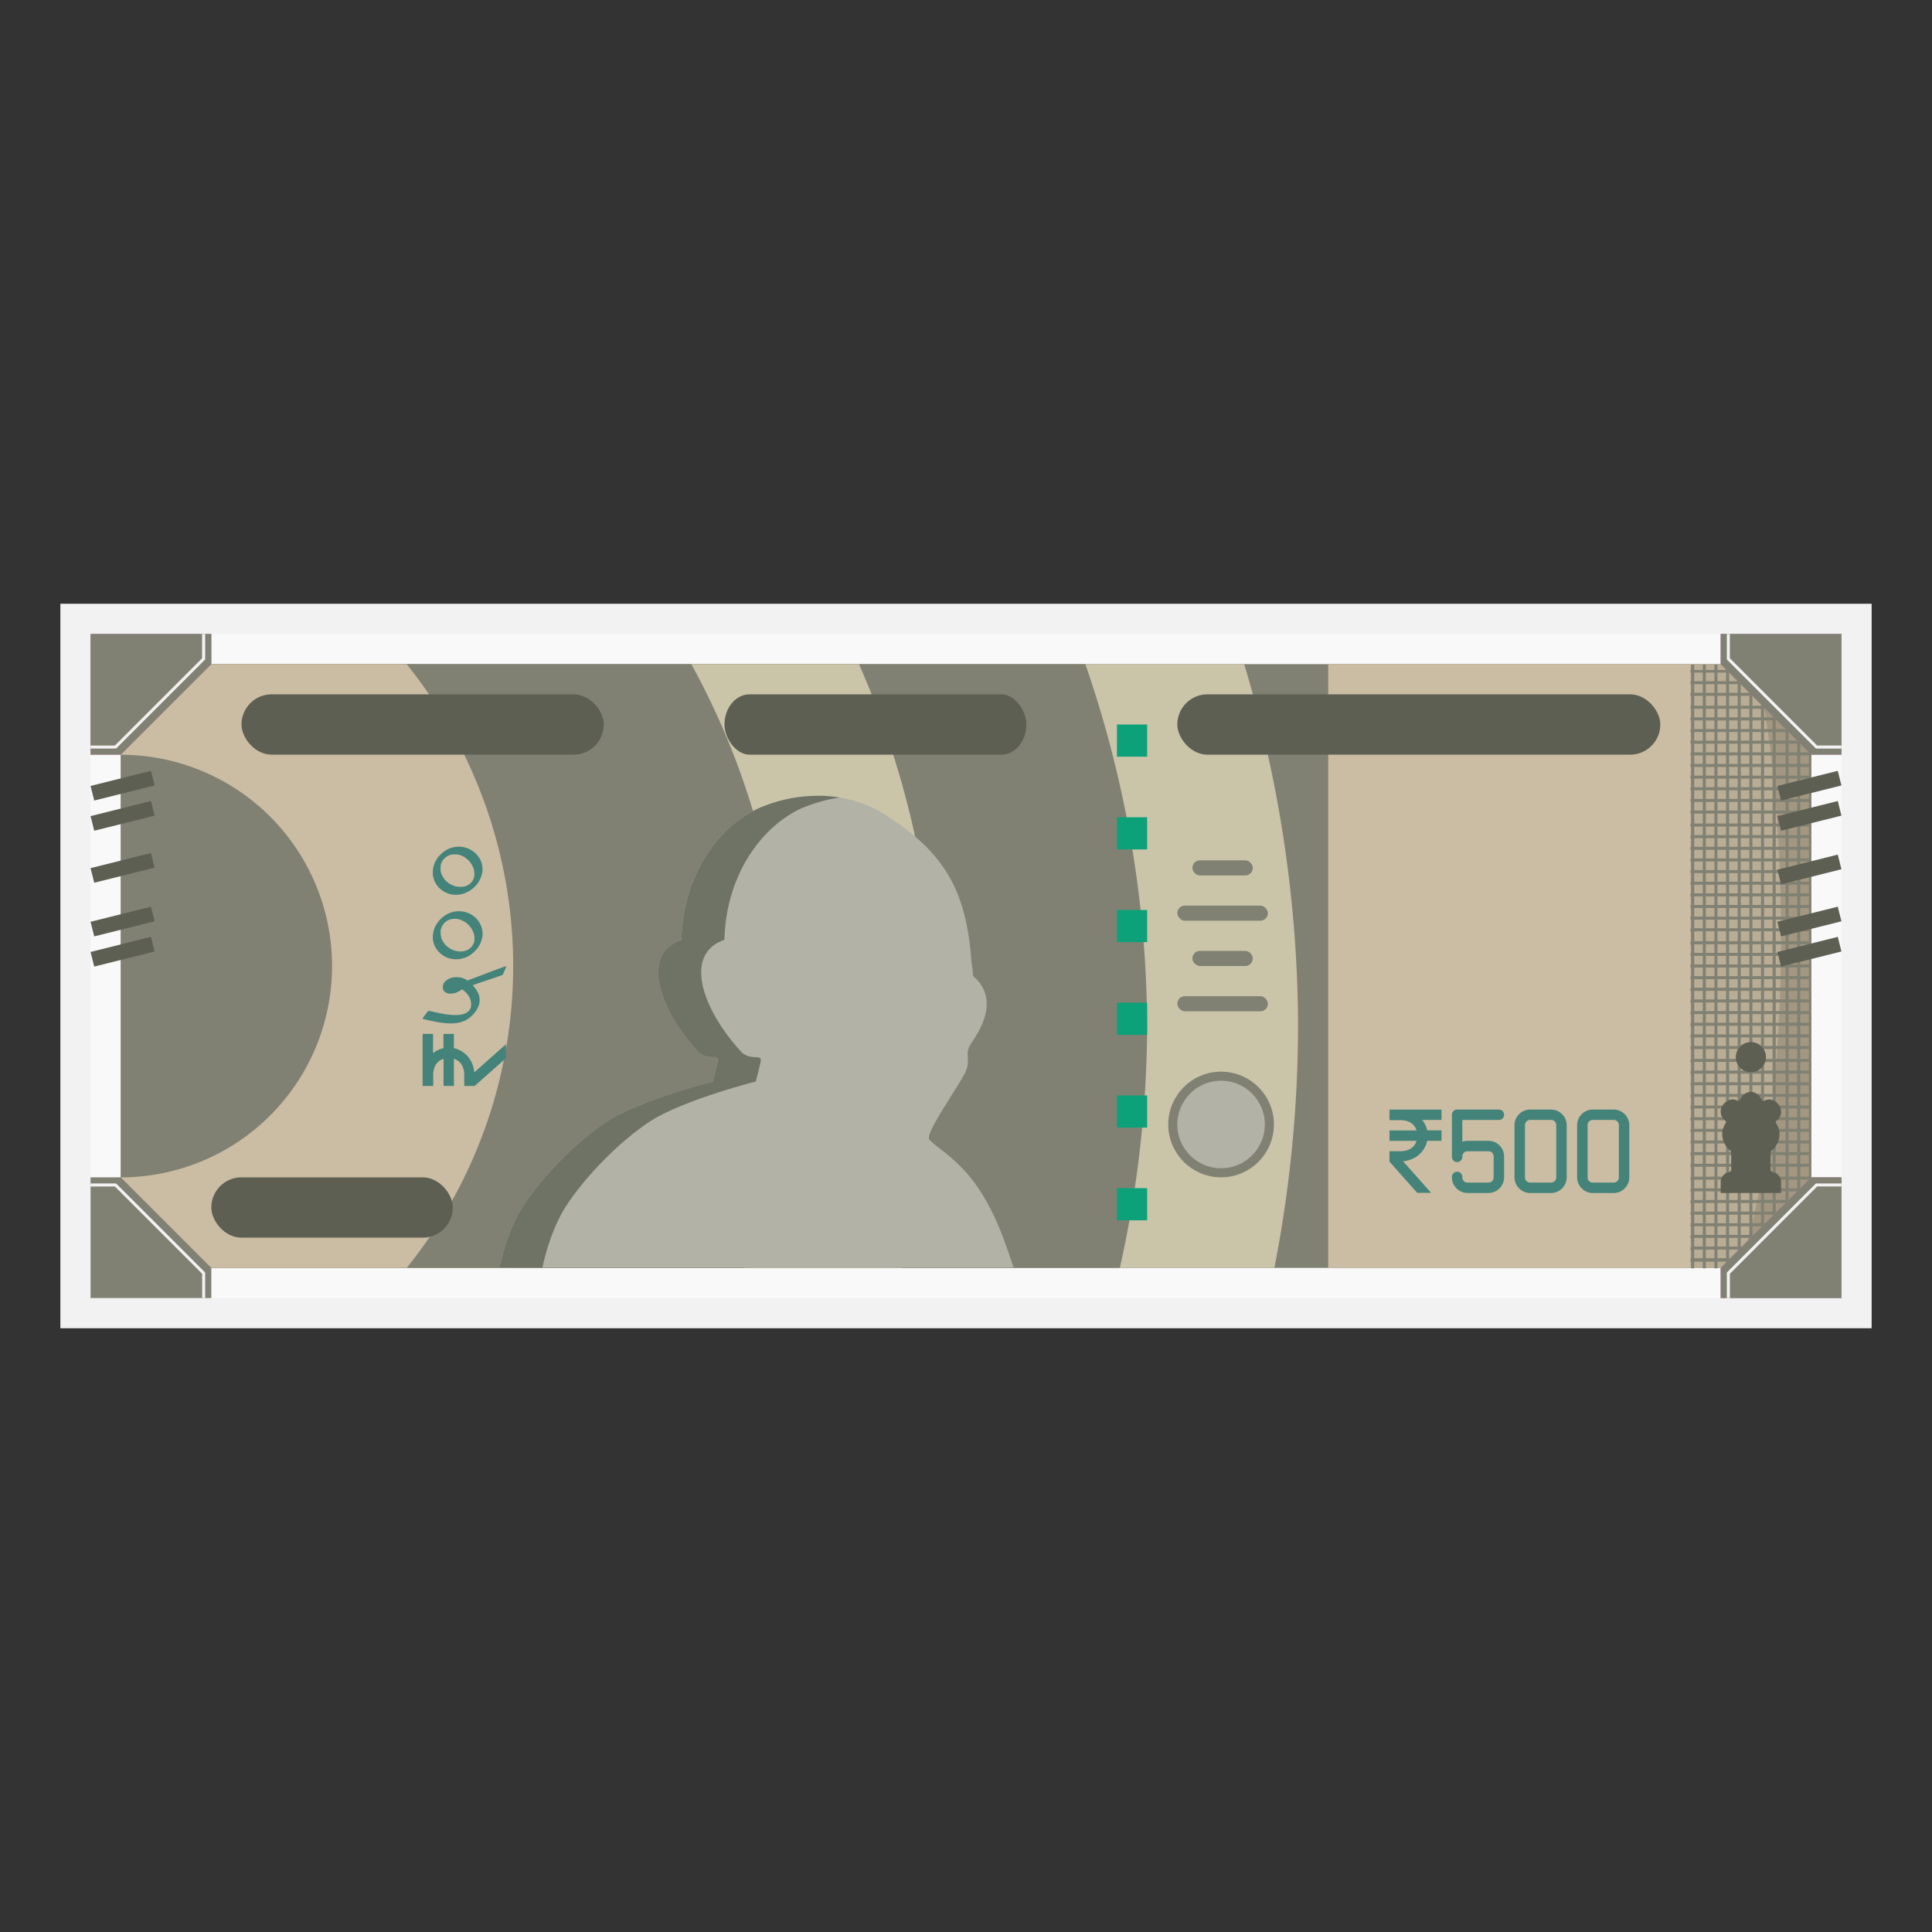 <svg xmlns="http://www.w3.org/2000/svg" width="64" height="64" id="500">
  <rect width="100%" height="100%" fill="#333333" stroke="none"/>
  <g transform="translate(-3 -1225.842)">
    <rect width="60" height="24" x="5" y="1245.842" rx="0" ry="0" style="fill:#f2f2f2;fill-opacity:1;fill-rule:evenodd;stroke:none;stroke-width:1px;stroke-linecap:butt;stroke-linejoin:miter;stroke-opacity:1"></rect>
    <rect width="58" height="22" x="6" y="1246.842" rx="0" ry="0" style="fill:#f9f9f9;fill-opacity:1;fill-rule:evenodd;stroke:none;stroke-width:1px;stroke-linecap:butt;stroke-linejoin:miter;stroke-opacity:1"></rect>
    <rect width="56" height="20" x="7" y="1247.842" rx="0" ry="0" style="fill:#808173;fill-opacity:1;fill-rule:evenodd;stroke:none;stroke-width:1px;stroke-linecap:butt;stroke-linejoin:miter;stroke-opacity:1"></rect>
    <rect width="16" height="20" x="47" y="1247.842" rx="0" ry="0" style="fill:#cbbda3;fill-opacity:1;fill-rule:evenodd;stroke:none;stroke-width:1px;stroke-linecap:butt;stroke-linejoin:miter;stroke-opacity:1"></rect>
    <rect width="4" height="20" x="59" y="1247.842" rx="0" ry="0" style="fill:#baad95;fill-opacity:1;fill-rule:evenodd;stroke:none;stroke-width:1px;stroke-linecap:butt;stroke-linejoin:miter;stroke-opacity:1"></rect>
    <path d="M7 1247.842v20h38.215a42 42 0 0 0 .785-8 42 42 0 0 0-1.785-12H7Z" style="fill:#cac4a9;fill-opacity:1;stroke:none;stroke-width:4;stroke-linecap:round;stroke-linejoin:round;stroke-miterlimit:4;stroke-dasharray:none;stroke-opacity:1"></path>
    <path d="M7 1247.842v20h33.096a37 37 0 0 0 .904-8 37 37 0 0 0-2.047-12H7Z" style="fill:#808173;fill-opacity:1;fill-rule:evenodd;stroke:none;stroke-width:1px;stroke-linecap:butt;stroke-linejoin:miter;stroke-opacity:1"></path>
    <path d="M7 1247.842v20h25.88a30 30 0 0 0 1.12-8 30 30 0 0 0-2.545-12H7Z" style="fill:#cac4a9;fill-opacity:1;stroke:none;stroke-width:4;stroke-linecap:round;stroke-linejoin:round;stroke-miterlimit:4;stroke-dasharray:none;stroke-opacity:1"></path>
    <path d="M7 1247.842v20h20.66a25 25 0 0 0 1.34-8 25 25 0 0 0-3.1-12H7Z" style="fill:#808173;fill-opacity:1;stroke:none;stroke-width:4;stroke-linecap:round;stroke-linejoin:round;stroke-miterlimit:4;stroke-dasharray:none;stroke-opacity:1"></path>
    <path d="M7 1247.842v20h9.473a15.96 15.96 0 0 0 3.527-9.998 15.958 15.958 0 0 0-3.53-10.002H7z" style="fill:#cbbda3;fill-opacity:1;stroke:none;stroke-width:4;stroke-linecap:round;stroke-linejoin:round;stroke-miterlimit:4;stroke-dasharray:none;stroke-opacity:1"></path>
    <path d="M19.545 1267.832s.226-1.17.777-2.027c.551-.856 1.635-2.042 2.733-2.78 1.098-.736 3.557-1.354 3.557-1.354s.08-.294.155-.629c.075-.334-.27-.034-.618-.34-1.29-1.387-1.964-3.247-.575-3.727.052-2.136 1.21-3.721 2.515-4.34 1.472-.647 2.981-.534 4.094.109 2.2 1.346 2.84 2.703 3.004 5.017.06.32.02.272.056.418.94.824.128 1.913-.09 2.257-.217.344.02.495-.169.914-.254.527-1.366 2.054-1.198 2.244.168.19.57.426 1 .857.979.958 1.434 2.3 1.79 3.38z" style="fill:#b2b2a6;fill-opacity:1;fill-rule:evenodd;stroke:none;stroke-width:.1;stroke-linecap:round;stroke-linejoin:round;stroke-miterlimit:4;stroke-dasharray:none;stroke-opacity:1"></path>
    <path d="M40 1249.842h1v1.066h-1zM40 1252.914h1v1.066h-1zM40 1255.986h1v1.066h-1zM40 1259.058h1v1.066h-1zM40 1262.13h1v1.066h-1zM40 1265.201h1v1.066h-1z" style="fill:#0ca178;fill-opacity:1;stroke:none;stroke-width:.1;stroke-linecap:round;stroke-linejoin:round;stroke-miterlimit:4;stroke-dasharray:none;stroke-opacity:1"></path>
    <path d="M7 1250.844a7 7 0 0 1 7 7 7 7 0 0 1-7 7v-7z" style="fill:#808173;fill-opacity:1;stroke:none;stroke-width:.1;stroke-linecap:round;stroke-linejoin:round;stroke-miterlimit:4;stroke-dasharray:none;stroke-opacity:1"></path>
    <path d="M6 1264.842v4h4v-1l-3-3z" style="fill:#808173;fill-opacity:1;stroke:none;stroke-linecap:round;stroke-linejoin:round"></path>
    <path d="M6 1250.842v-4h4v1l-3 3z" style="fill:#cc72bb;fill-opacity:1;stroke:none;stroke-linecap:round;stroke-linejoin:round"></path>
    <path d="m8 1252.377-2 .5.121.484 2-.5-.121-.484ZM8 1254.1l-2 .5.121.484 2-.5L8 1254.1ZM8 1251.377l-2 .5.121.484 2-.5-.121-.484Z" style="color:#000;font-style:normal;font-variant:normal;font-weight:400;font-stretch:normal;font-size:medium;line-height:normal;font-family:sans-serif;text-indent:0;text-align:start;text-decoration:none;text-decoration-line:none;text-decoration-style:solid;text-decoration-color:#000;letter-spacing:normal;word-spacing:normal;text-transform:none;direction:ltr;block-progression:tb;writing-mode:lr-tb;baseline-shift:baseline;text-anchor:start;white-space:normal;clip-rule:nonzero;display:inline;overflow:visible;visibility:visible;opacity:1;isolation:auto;mix-blend-mode:normal;color-interpolation:sRGB;color-interpolation-filters:linearRGB;solid-color:#000;solid-opacity:1;fill:#5d5f53;fill-opacity:1;fill-rule:evenodd;stroke:none;stroke-width:.5;stroke-linecap:butt;stroke-linejoin:miter;stroke-miterlimit:4;stroke-dasharray:none;stroke-dashoffset:0;stroke-opacity:1;color-rendering:auto;image-rendering:auto;shape-rendering:auto;text-rendering:auto;enable-background:accumulate"></path>
    <rect width="12" height="2" x="11" y="1248.842" rx="1" ry="1" style="fill:#5d5f53;fill-opacity:1;stroke:none;stroke-width:.5;stroke-linecap:round;stroke-linejoin:round;stroke-miterlimit:4;stroke-dasharray:none;stroke-opacity:1"></rect>
    <rect width="16" height="2" x="42" y="1248.842" rx="1" ry="1" style="fill:#5d5f53;fill-opacity:1;stroke:none;stroke-width:.5;stroke-linecap:round;stroke-linejoin:round;stroke-miterlimit:4;stroke-dasharray:none;stroke-opacity:1"></rect>
    <rect width="8" height="2" x="10" y="1264.842" rx="1" ry="1" style="fill:#5d5f53;fill-opacity:1;stroke:none;stroke-width:.5;stroke-linecap:round;stroke-linejoin:round;stroke-miterlimit:4;stroke-dasharray:none;stroke-opacity:1"></rect>
    <path d="M30.271 1252.206a4.932 4.932 0 0 0-2.181.43c-1.306.618-2.464 2.203-2.516 4.34-1.389.479-.715 2.34.574 3.728.347.305.695 0 .62.337-.076.335-.157.63-.157.63s-2.458.618-3.556 1.355c-1.098.737-2.182 1.922-2.733 2.78-.55.856-.777 2.026-.777 2.026h1.424s.226-1.17.777-2.027c.55-.857 1.635-2.042 2.733-2.78 1.097-.736 3.556-1.355 3.556-1.355s.081-.294.156-.629c.076-.334-.272-.032-.619-.337-1.29-1.388-1.963-3.25-.574-3.729.052-2.136 1.208-3.72 2.514-4.34a5.1 5.1 0 0 1 1.3-.373 4.563 4.563 0 0 0-.54-.057z" style="fill:#6f7365;fill-opacity:1;fill-rule:evenodd;stroke:none;stroke-width:.1;stroke-linecap:round;stroke-linejoin:round;stroke-miterlimit:4;stroke-dasharray:none;stroke-opacity:1"></path>
    <path d="M61.164 1247.842a3 13 0 0 1 .836 9 3 13 0 0 1-1.402 11H63v-20h-1.836z" style="fill:#a39782;fill-opacity:1;fill-rule:evenodd;stroke:none;stroke-width:1px;stroke-linecap:butt;stroke-linejoin:miter;stroke-opacity:1"></path>
    <path d="M59.021 1247.842v.178H59v.102h.021v.285H59v.1h.021v.285H59v.102h.021v.328H59v.1h.021v.285H59v.101h.021v.285H59v.1h.021v.286H59v.101h.021v.285H59v.1h.021v.285H59v.1h.021v.288H59v.1h.021v.285H59v.1h.021v.287H59v.1h.021v.285H59v.1h.021v.33H59v.1h.021v.285H59v.1h.021v.287H59v.1h.021v.285H59v.1h.021v.287H59v.1h.021v.286H59v.1h.021v.287H59v.1h.021v.285H59v.1h.021v.287H59v.1h.021v.285H59v.1h.021v.328H59v.102h.021v.285H59v.1h.021v.285H59v.102h.021v.285H59v.1h.021v.285H59v.102h.021v.285H59v.1h.021v.285H59v.102h.021v.285H59v.1h.021v.285H59v.101h.021v.286H59v.1h.021v.328H59v.1h.021v.287H59v.1h.021v.285H59v.1h.021v.287H59v.1h.021v.285H59v.1h.021v.287H59v.1h.021v.285H59v.1h.021v.288H59v.1h.021v.285H59v.1h.021v.287H59v.1h.021v.328H59v.1h.021v.287H59v.1h.021v.285H59v.1h.021v.287H59v.1h.021v.286H59v.1h.021v.285H59v.101h.021v.285H59v.1h.021v.286H59v.101h.021v.22h.1v-.22h.285v.22h.102v-.22h.285v.22h.1v-.22h.285v.22h.101v-.22h.285v.22h.1v-.22h.285v.22h.102v-.22h.285v.22h.1v-.22h.285v.22h.101v-.22h.328v.22h.1v-.22h.285v.22h.102v-.22h.285v.22H63v-20h-.078v.179h-.285v-.178h-.102v.178h-.285v-.178h-.1v.178h-.328v-.178h-.101v.178h-.285v-.178h-.1v.178h-.285v-.178h-.102v.178h-.285v-.178h-.1v.178h-.285v-.178h-.101v.178h-.285v-.178h-.1v.178h-.285v-.178h-.102v.178h-.285v-.178h-.1zm.1.28h.285v.285h-.285v-.285zm.387 0h.285v.285h-.285v-.285zm.385 0h.285v.285h-.285v-.285zm.386 0h.285v.285h-.285v-.285zm.385 0h.285v.285h-.285v-.285zm.387 0h.285v.285h-.285v-.285zm.385 0h.285v.285h-.285v-.285zm.386 0h.328v.285h-.328v-.285zm.428 0h.285v.285h-.285v-.285zm.387 0h.285v.285h-.285v-.285zm-3.516.384h.285v.285h-.285v-.285zm.387 0h.285v.285h-.285v-.285zm.385 0h.285v.285h-.285v-.285zm.386 0h.285v.285h-.285v-.285zm.385 0h.285v.285h-.285v-.285zm.387 0h.285v.285h-.285v-.285zm.385 0h.285v.285h-.285v-.285zm.386 0h.328v.285h-.328v-.285zm.428 0h.285v.285h-.285v-.285zm.387 0h.285v.285h-.285v-.285zm-3.516.387h.285v.328h-.285v-.328zm.387 0h.285v.328h-.285v-.328zm.385 0h.285v.328h-.285v-.328zm.386 0h.285v.328h-.285v-.328zm.385 0h.285v.328h-.285v-.328zm.387 0h.285v.328h-.285v-.328zm.385 0h.285v.328h-.285v-.328zm.386 0h.328v.328h-.328v-.328zm.428 0h.285v.328h-.285v-.328zm.387 0h.285v.328h-.285v-.328zm-3.516.428h.285v.285h-.285v-.285zm.387 0h.285v.285h-.285v-.285zm.385 0h.285v.285h-.285v-.285zm.386 0h.285v.285h-.285v-.285zm.385 0h.285v.285h-.285v-.285zm.387 0h.285v.285h-.285v-.285zm.385 0h.285v.285h-.285v-.285zm.386 0h.328v.285h-.328v-.285zm.428 0h.285v.285h-.285v-.285zm.387 0h.285v.285h-.285v-.285zm-3.516.387h.285v.285h-.285v-.285zm.387 0h.285v.285h-.285v-.285zm.385 0h.285v.285h-.285v-.285zm.386 0h.285v.285h-.285v-.285zm.385 0h.285v.285h-.285v-.285zm.387 0h.285v.285h-.285v-.285zm.385 0h.285v.285h-.285v-.285zm.386 0h.328v.285h-.328v-.285zm.428 0h.285v.285h-.285v-.285zm.387 0h.285v.285h-.285v-.285zm-3.516.384h.285v.285h-.285v-.285zm.387 0h.285v.285h-.285v-.285zm.385 0h.285v.285h-.285v-.285zm.386 0h.285v.285h-.285v-.285zm.385 0h.285v.285h-.285v-.285zm.387 0h.285v.285h-.285v-.285zm.385 0h.285v.285h-.285v-.285zm.386 0h.328v.285h-.328v-.285zm.428 0h.285v.285h-.285v-.285zm.387 0h.285v.285h-.285v-.285zm-3.516.387h.285v.285h-.285v-.285zm.387 0h.285v.285h-.285v-.285zm.385 0h.285v.285h-.285v-.285zm.386 0h.285v.285h-.285v-.285zm.385 0h.285v.285h-.285v-.285zm.387 0h.285v.285h-.285v-.285zm.385 0h.285v.285h-.285v-.285zm.386 0h.328v.285h-.328v-.285zm.428 0h.285v.285h-.285v-.285zm.387 0h.285v.285h-.285v-.285zm-3.516.385h.285v.285h-.285v-.285zm.387 0h.285v.285h-.285v-.285zm.385 0h.285v.285h-.285v-.285zm.386 0h.285v.285h-.285v-.285zm.385 0h.285v.285h-.285v-.285zm.387 0h.285v.285h-.285v-.285zm.385 0h.285v.285h-.285v-.285zm.386 0h.328v.285h-.328v-.285zm.428 0h.285v.285h-.285v-.285zm.387 0h.285v.285h-.285v-.285zm-3.516.385h.285v.287h-.285v-.287zm.387 0h.285v.287h-.285v-.287zm.385 0h.285v.287h-.285v-.287zm.386 0h.285v.287h-.285v-.287zm.385 0h.285v.287h-.285v-.287zm.387 0h.285v.287h-.285v-.287zm.385 0h.285v.287h-.285v-.287zm.386 0h.328v.287h-.328v-.287zm.428 0h.285v.287h-.285v-.287zm.387 0h.285v.287h-.285v-.287zm-3.516.386h.285v.285h-.285v-.285zm.387 0h.285v.285h-.285v-.285zm.385 0h.285v.285h-.285v-.285zm.386 0h.285v.285h-.285v-.285zm.385 0h.285v.285h-.285v-.285zm.387 0h.285v.285h-.285v-.285zm.385 0h.285v.285h-.285v-.285zm.386 0h.328v.285h-.328v-.285zm.428 0h.285v.285h-.285v-.285zm.387 0h.285v.285h-.285v-.285zm-3.516.385h.285v.287h-.285v-.287zm.387 0h.285v.287h-.285v-.287zm.385 0h.285v.287h-.285v-.287zm.386 0h.285v.287h-.285v-.287zm.385 0h.285v.287h-.285v-.287zm.387 0h.285v.287h-.285v-.287zm.385 0h.285v.287h-.285v-.287zm.386 0h.328v.287h-.328v-.287zm.428 0h.285v.287h-.285v-.287zm.387 0h.285v.287h-.285v-.287zm-3.516.387h.285v.285h-.285v-.285zm.387 0h.285v.285h-.285v-.285zm.385 0h.285v.285h-.285v-.285zm.386 0h.285v.285h-.285v-.285zm.385 0h.285v.285h-.285v-.285zm.387 0h.285v.285h-.285v-.285zm.385 0h.285v.285h-.285v-.285zm.386 0h.328v.285h-.328v-.285zm.428 0h.285v.285h-.285v-.285zm.387 0h.285v.285h-.285v-.285zm-3.516.385h.285v.33h-.285v-.33zm.387 0h.285v.33h-.285v-.33zm.385 0h.285v.33h-.285v-.33zm.386 0h.285v.33h-.285v-.33zm.385 0h.285v.33h-.285v-.33zm.387 0h.285v.33h-.285v-.33zm.385 0h.285v.33h-.285v-.33zm.386 0h.328v.33h-.328v-.33zm.428 0h.285v.33h-.285v-.33zm.387 0h.285v.33h-.285v-.33zm-3.516.43h.285v.284h-.285v-.285zm.387 0h.285v.284h-.285v-.285zm.385 0h.285v.284h-.285v-.285zm.386 0h.285v.284h-.285v-.285zm.385 0h.285v.284h-.285v-.285zm.387 0h.285v.284h-.285v-.285zm.385 0h.285v.284h-.285v-.285zm.386 0h.328v.284h-.328v-.285zm.428 0h.285v.284h-.285v-.285zm.387 0h.285v.284h-.285v-.285zm-3.516.384h.285v.287h-.285v-.287zm.387 0h.285v.287h-.285v-.287zm.385 0h.285v.287h-.285v-.287zm.386 0h.285v.287h-.285v-.287zm.385 0h.285v.287h-.285v-.287zm.387 0h.285v.287h-.285v-.287zm.385 0h.285v.287h-.285v-.287zm.386 0h.328v.287h-.328v-.287zm.428 0h.285v.287h-.285v-.287zm.387 0h.285v.287h-.285v-.287zm-3.516.387h.285v.285h-.285v-.285zm.387 0h.285v.285h-.285v-.285zm.385 0h.285v.285h-.285v-.285zm.386 0h.285v.285h-.285v-.285zm.385 0h.285v.285h-.285v-.285zm.387 0h.285v.285h-.285v-.285zm.385 0h.285v.285h-.285v-.285zm.386 0h.328v.285h-.328v-.285zm.428 0h.285v.285h-.285v-.285zm.387 0h.285v.285h-.285v-.285zm-3.516.385h.285v.287h-.285v-.287zm.387 0h.285v.287h-.285v-.287zm.385 0h.285v.287h-.285v-.287zm.386 0h.285v.287h-.285v-.287zm.385 0h.285v.287h-.285v-.287zm.387 0h.285v.287h-.285v-.287zm.385 0h.285v.287h-.285v-.287zm.386 0h.328v.287h-.328v-.287zm.428 0h.285v.287h-.285v-.287zm.387 0h.285v.287h-.285v-.287zm-3.516.386h.285v.285h-.285v-.285zm.387 0h.285v.285h-.285v-.285zm.385 0h.285v.285h-.285v-.285zm.386 0h.285v.285h-.285v-.285zm.385 0h.285v.285h-.285v-.285zm.387 0h.285v.285h-.285v-.285zm.385 0h.285v.285h-.285v-.285zm.386 0h.328v.285h-.328v-.285zm.428 0h.285v.285h-.285v-.285zm.387 0h.285v.285h-.285v-.285zm-3.516.385h.285v.287h-.285v-.287zm.387 0h.285v.287h-.285v-.287zm.385 0h.285v.287h-.285v-.287zm.386 0h.285v.287h-.285v-.287zm.385 0h.285v.287h-.285v-.287zm.387 0h.285v.287h-.285v-.287zm.385 0h.285v.287h-.285v-.287zm.386 0h.328v.287h-.328v-.287zm.428 0h.285v.287h-.285v-.287zm.387 0h.285v.287h-.285v-.287zm-3.516.387h.285v.285h-.285v-.285zm.387 0h.285v.285h-.285v-.285zm.385 0h.285v.285h-.285v-.285zm.386 0h.285v.285h-.285v-.285zm.385 0h.285v.285h-.285v-.285zm.387 0h.285v.285h-.285v-.285zm.385 0h.285v.285h-.285v-.285zm.386 0h.328v.285h-.328v-.285zm.428 0h.285v.285h-.285v-.285zm.387 0h.285v.285h-.285v-.285zm-3.516.384h.285v.288h-.285v-.288zm.387 0h.285v.288h-.285v-.288zm.385 0h.285v.288h-.285v-.288zm.386 0h.285v.288h-.285v-.288zm.385 0h.285v.288h-.285v-.288zm.387 0h.285v.288h-.285v-.288zm.385 0h.285v.288h-.285v-.288zm.386 0h.328v.288h-.328v-.288zm.428 0h.285v.288h-.285v-.288zm.387 0h.285v.288h-.285v-.288zm-3.516.387h.285v.285h-.285v-.285zm.387 0h.285v.285h-.285v-.285zm.385 0h.285v.285h-.285v-.285zm.386 0h.285v.285h-.285v-.285zm.385 0h.285v.285h-.285v-.285zm.387 0h.285v.285h-.285v-.285zm.385 0h.285v.285h-.285v-.285zm.386 0h.328v.285h-.328v-.285zm.428 0h.285v.285h-.285v-.285zm.387 0h.285v.285h-.285v-.285zm-3.516.385h.285v.328h-.285v-.328zm.387 0h.285v.328h-.285v-.328zm.385 0h.285v.328h-.285v-.328zm.386 0h.285v.328h-.285v-.328zm.385 0h.285v.328h-.285v-.328zm.387 0h.285v.328h-.285v-.328zm.385 0h.285v.328h-.285v-.328zm.386 0h.328v.328h-.328v-.328zm.428 0h.285v.328h-.285v-.328zm.387 0h.285v.328h-.285v-.328zm-3.516.43h.285v.285h-.285v-.285zm.387 0h.285v.285h-.285v-.285zm.385 0h.285v.285h-.285v-.285zm.386 0h.285v.285h-.285v-.285zm.385 0h.285v.285h-.285v-.285zm.387 0h.285v.285h-.285v-.285zm.385 0h.285v.285h-.285v-.285zm.386 0h.328v.285h-.328v-.285zm.428 0h.285v.285h-.285v-.285zm.387 0h.285v.285h-.285v-.285zm-3.516.384h.285v.286h-.285v-.286zm.387 0h.285v.286h-.285v-.286zm.385 0h.285v.286h-.285v-.286zm.386 0h.285v.286h-.285v-.286zm.385 0h.285v.286h-.285v-.286zm.387 0h.285v.286h-.285v-.286zm.385 0h.285v.286h-.285v-.286zm.386 0h.328v.286h-.328v-.286zm.428 0h.285v.286h-.285v-.286zm.387 0h.285v.286h-.285v-.286zm-3.516.387h.285v.285h-.285v-.285zm.387 0h.285v.285h-.285v-.285zm.385 0h.285v.285h-.285v-.285zm.386 0h.285v.285h-.285v-.285zm.385 0h.285v.285h-.285v-.285zm.387 0h.285v.285h-.285v-.285zm.385 0h.285v.285h-.285v-.285zm.386 0h.328v.285h-.328v-.285zm.428 0h.285v.285h-.285v-.285zm.387 0h.285v.285h-.285v-.285zm-3.516.385h.285v.285h-.285v-.285zm.387 0h.285v.285h-.285v-.285zm.385 0h.285v.285h-.285v-.285zm.386 0h.285v.285h-.285v-.285zm.385 0h.285v.285h-.285v-.285zm.387 0h.285v.285h-.285v-.285zm.385 0h.285v.285h-.285v-.285zm.386 0h.328v.285h-.328v-.285zm.428 0h.285v.285h-.285v-.285zm.387 0h.285v.285h-.285v-.285zm-3.516.387h.285v.285h-.285v-.285zm.387 0h.285v.285h-.285v-.285zm.385 0h.285v.285h-.285v-.285zm.386 0h.285v.285h-.285v-.285zm.385 0h.285v.285h-.285v-.285zm.387 0h.285v.285h-.285v-.285zm.385 0h.285v.285h-.285v-.285zm.386 0h.328v.285h-.328v-.285zm.428 0h.285v.285h-.285v-.285zm.387 0h.285v.285h-.285v-.285zm-3.516.384h.285v.286h-.285v-.286zm.387 0h.285v.286h-.285v-.286zm.385 0h.285v.286h-.285v-.286zm.386 0h.285v.286h-.285v-.286zm.385 0h.285v.286h-.285v-.286zm.387 0h.285v.286h-.285v-.286zm.385 0h.285v.286h-.285v-.286zm.386 0h.328v.286h-.328v-.286zm.428 0h.285v.286h-.285v-.286zm.387 0h.285v.286h-.285v-.286zm-3.516.387h.285v.285h-.285v-.285zm.387 0h.285v.285h-.285v-.285zm.385 0h.285v.285h-.285v-.285zm.386 0h.285v.285h-.285v-.285zm.385 0h.285v.285h-.285v-.285zm.387 0h.285v.285h-.285v-.285zm.385 0h.285v.285h-.285v-.285zm.386 0h.328v.285h-.328v-.285zm.428 0h.285v.285h-.285v-.285zm.387 0h.285v.285h-.285v-.285zm-3.516.385h.285v.285h-.285v-.285zm.387 0h.285v.285h-.285v-.285zm.385 0h.285v.285h-.285v-.285zm.386 0h.285v.285h-.285v-.285zm.385 0h.285v.285h-.285v-.285zm.387 0h.285v.285h-.285v-.285zm.385 0h.285v.285h-.285v-.285zm.386 0h.328v.285h-.328v-.285zm.428 0h.285v.285h-.285v-.285zm.387 0h.285v.285h-.285v-.285zm-3.516.387h.285v.285h-.285v-.285zm.387 0h.285v.285h-.285v-.285zm.385 0h.285v.285h-.285v-.285zm.386 0h.285v.285h-.285v-.285zm.385 0h.285v.285h-.285v-.285zm.387 0h.285v.285h-.285v-.285zm.385 0h.285v.285h-.285v-.285zm.386 0h.328v.285h-.328v-.285zm.428 0h.285v.285h-.285v-.285zm.387 0h.285v.285h-.285v-.285zm-3.516.384h.285v.328h-.285v-.328zm.387 0h.285v.328h-.285v-.328zm.385 0h.285v.328h-.285v-.328zm.386 0h.285v.328h-.285v-.328zm.385 0h.285v.328h-.285v-.328zm.387 0h.285v.328h-.285v-.328zm.385 0h.285v.328h-.285v-.328zm.386 0h.328v.328h-.328v-.328zm.428 0h.285v.328h-.285v-.328zm.387 0h.285v.328h-.285v-.328zm-3.516.428h.285v.287h-.285v-.287zm.387 0h.285v.287h-.285v-.287zm.385 0h.285v.287h-.285v-.287zm.386 0h.285v.287h-.285v-.287zm.385 0h.285v.287h-.285v-.287zm.387 0h.285v.287h-.285v-.287zm.385 0h.285v.287h-.285v-.287zm.386 0h.328v.287h-.328v-.287zm.428 0h.285v.287h-.285v-.287zm.387 0h.285v.287h-.285v-.287zm-3.516.387h.285v.285h-.285v-.285zm.387 0h.285v.285h-.285v-.285zm.385 0h.285v.285h-.285v-.285zm.386 0h.285v.285h-.285v-.285zm.385 0h.285v.285h-.285v-.285zm.387 0h.285v.285h-.285v-.285zm.385 0h.285v.285h-.285v-.285zm.386 0h.328v.285h-.328v-.285zm.428 0h.285v.285h-.285v-.285zm.387 0h.285v.285h-.285v-.285zm-3.516.385h.285v.287h-.285v-.287zm.387 0h.285v.287h-.285v-.287zm.385 0h.285v.287h-.285v-.287zm.386 0h.285v.287h-.285v-.287zm.385 0h.285v.287h-.285v-.287zm.387 0h.285v.287h-.285v-.287zm.385 0h.285v.287h-.285v-.287zm.386 0h.328v.287h-.328v-.287zm.428 0h.285v.287h-.285v-.287zm.387 0h.285v.287h-.285v-.287zm-3.516.386h.285v.285h-.285v-.285zm.387 0h.285v.285h-.285v-.285zm.385 0h.285v.285h-.285v-.285zm.386 0h.285v.285h-.285v-.285zm.385 0h.285v.285h-.285v-.285zm.387 0h.285v.285h-.285v-.285zm.385 0h.285v.285h-.285v-.285zm.386 0h.328v.285h-.328v-.285zm.428 0h.285v.285h-.285v-.285zm.387 0h.285v.285h-.285v-.285zm-3.516.385h.285v.287h-.285v-.287zm.387 0h.285v.287h-.285v-.287zm.385 0h.285v.287h-.285v-.287zm.386 0h.285v.287h-.285v-.287zm.385 0h.285v.287h-.285v-.287zm.387 0h.285v.287h-.285v-.287zm.385 0h.285v.287h-.285v-.287zm.386 0h.328v.287h-.328v-.287zm.428 0h.285v.287h-.285v-.287zm.387 0h.285v.287h-.285v-.287zm-3.516.387h.285v.285h-.285v-.285zm.387 0h.285v.285h-.285v-.285zm.385 0h.285v.285h-.285v-.285zm.386 0h.285v.285h-.285v-.285zm.385 0h.285v.285h-.285v-.285zm.387 0h.285v.285h-.285v-.285zm.385 0h.285v.285h-.285v-.285zm.386 0h.328v.285h-.328v-.285zm.428 0h.285v.285h-.285v-.285zm.387 0h.285v.285h-.285v-.285zm-3.516.385h.285v.287h-.285v-.287zm.387 0h.285v.287h-.285v-.287zm.385 0h.285v.287h-.285v-.287zm.386 0h.285v.287h-.285v-.287zm.385 0h.285v.287h-.285v-.287zm.387 0h.285v.287h-.285v-.287zm.385 0h.285v.287h-.285v-.287zm.386 0h.328v.287h-.328v-.287zm.428 0h.285v.287h-.285v-.287zm.387 0h.285v.287h-.285v-.287zm-3.516.386h.285v.285h-.285v-.285zm.387 0h.285v.285h-.285v-.285zm.385 0h.285v.285h-.285v-.285zm.386 0h.285v.285h-.285v-.285zm.385 0h.285v.285h-.285v-.285zm.387 0h.285v.285h-.285v-.285zm.385 0h.285v.285h-.285v-.285zm.386 0h.328v.285h-.328v-.285zm.428 0h.285v.285h-.285v-.285zm.387 0h.285v.285h-.285v-.285zm-3.516.385h.285v.287h-.285v-.287zm.387 0h.285v.287h-.285v-.287zm.385 0h.285v.287h-.285v-.287zm.386 0h.285v.287h-.285v-.287zm.385 0h.285v.287h-.285v-.287zm.387 0h.285v.287h-.285v-.287zm.385 0h.285v.287h-.285v-.287zm.386 0h.328v.287h-.328v-.287zm.428 0h.285v.287h-.285v-.287zm.387 0h.285v.287h-.285v-.287zm-3.516.387h.285v.328h-.285v-.328zm.387 0h.285v.328h-.285v-.328zm.385 0h.285v.328h-.285v-.328zm.386 0h.285v.328h-.285v-.328zm.385 0h.285v.328h-.285v-.328zm.387 0h.285v.328h-.285v-.328zm.385 0h.285v.328h-.285v-.328zm.386 0h.328v.328h-.328v-.328zm.428 0h.285v.328h-.285v-.328zm.387 0h.285v.328h-.285v-.328zm-3.516.427h.285v.288h-.285v-.288zm.387 0h.285v.288h-.285v-.288zm.385 0h.285v.288h-.285v-.288zm.386 0h.285v.288h-.285v-.288zm.385 0h.285v.288h-.285v-.288zm.387 0h.285v.288h-.285v-.288zm.385 0h.285v.288h-.285v-.288zm.386 0h.328v.288h-.328v-.288zm.428 0h.285v.288h-.285v-.288zm.387 0h.285v.288h-.285v-.288zm-3.516.387h.285v.285h-.285v-.285zm.387 0h.285v.285h-.285v-.285zm.385 0h.285v.285h-.285v-.285zm.386 0h.285v.285h-.285v-.285zm.385 0h.285v.285h-.285v-.285zm.387 0h.285v.285h-.285v-.285zm.385 0h.285v.285h-.285v-.285zm.386 0h.328v.285h-.328v-.285zm.428 0h.285v.285h-.285v-.285zm.387 0h.285v.285h-.285v-.285zm-3.516.385h.285v.287h-.285v-.287zm.387 0h.285v.287h-.285v-.287zm.385 0h.285v.287h-.285v-.287zm.386 0h.285v.287h-.285v-.287zm.385 0h.285v.287h-.285v-.287zm.387 0h.285v.287h-.285v-.287zm.385 0h.285v.287h-.285v-.287zm.386 0h.328v.287h-.328v-.287zm.428 0h.285v.287h-.285v-.287zm.387 0h.285v.287h-.285v-.287zm-3.516.387h.285v.285h-.285v-.285zm.387 0h.285v.285h-.285v-.285zm.385 0h.285v.285h-.285v-.285zm.386 0h.285v.285h-.285v-.285zm.385 0h.285v.285h-.285v-.285zm.387 0h.285v.285h-.285v-.285zm.385 0h.285v.285h-.285v-.285zm.386 0h.328v.285h-.328v-.285zm.428 0h.285v.285h-.285v-.285zm.387 0h.285v.285h-.285v-.285zm-3.516.384h.285v.286h-.285v-.286zm.387 0h.285v.286h-.285v-.286zm.385 0h.285v.286h-.285v-.286zm.386 0h.285v.286h-.285v-.286zm.385 0h.285v.286h-.285v-.286zm.387 0h.285v.286h-.285v-.286zm.385 0h.285v.286h-.285v-.286zm.386 0h.328v.286h-.328v-.286zm.428 0h.285v.286h-.285v-.286zm.387 0h.285v.286h-.285v-.286zm-3.516.387h.285v.285h-.285v-.285zm.387 0h.285v.285h-.285v-.285zm.385 0h.285v.285h-.285v-.285zm.386 0h.285v.285h-.285v-.285zm.385 0h.285v.285h-.285v-.285zm.387 0h.285v.285h-.285v-.285zm.385 0h.285v.285h-.285v-.285zm.386 0h.328v.285h-.328v-.285zm.428 0h.285v.285h-.285v-.285zm.387 0h.285v.285h-.285v-.285zm-3.516.385h.285v.285h-.285v-.285zm.387 0h.285v.285h-.285v-.285zm.385 0h.285v.285h-.285v-.285zm.386 0h.285v.285h-.285v-.285zm.385 0h.285v.285h-.285v-.285zm.387 0h.285v.285h-.285v-.285zm.385 0h.285v.285h-.285v-.285zm.386 0h.328v.285h-.328v-.285zm.428 0h.285v.285h-.285v-.285zm.387 0h.285v.285h-.285v-.285z" style="color:#000;font-style:normal;font-variant:normal;font-weight:400;font-stretch:normal;font-size:medium;line-height:normal;font-family:sans-serif;text-indent:0;text-align:start;text-decoration:none;text-decoration-line:none;text-decoration-style:solid;text-decoration-color:#000;letter-spacing:normal;word-spacing:normal;text-transform:none;direction:ltr;block-progression:tb;writing-mode:lr-tb;baseline-shift:baseline;text-anchor:start;white-space:normal;clip-rule:nonzero;display:inline;overflow:visible;visibility:visible;opacity:1;isolation:auto;mix-blend-mode:normal;color-interpolation:sRGB;color-interpolation-filters:linearRGB;solid-color:#000;solid-opacity:1;fill:#808173;fill-opacity:1;fill-rule:evenodd;stroke:none;stroke-width:.1;stroke-linecap:butt;stroke-linejoin:miter;stroke-miterlimit:4;stroke-dasharray:none;stroke-dashoffset:0;stroke-opacity:1;color-rendering:auto;image-rendering:auto;shape-rendering:auto;text-rendering:auto;enable-background:accumulate"></path>
    <path d="M64 1264.842v4h-4v-1l3-3zM64 1250.842v-4h-4v1l3 3z" style="fill:#cc72bb;fill-opacity:1;stroke:none;stroke-linecap:round;stroke-linejoin:round"></path>
    <circle cx="43.45" cy="1263.092" r="1.6" style="fill:#b2b2a6;fill-opacity:1;stroke:#808173;stroke-width:.3;stroke-linecap:round;stroke-linejoin:round;stroke-miterlimit:4;stroke-dasharray:none;stroke-opacity:1"></circle>
    <rect width="2" height=".5" x="42.5" y="1254.342" rx=".25" ry=".25" style="fill:#808173;fill-opacity:1;stroke:none;stroke-width:.3;stroke-linecap:round;stroke-linejoin:round;stroke-miterlimit:4;stroke-dasharray:none;stroke-opacity:1"></rect>
    <rect width="3" height=".5" x="42" y="1255.842" rx=".25" ry=".25" style="fill:#808173;fill-opacity:1;stroke:none;stroke-width:.3;stroke-linecap:round;stroke-linejoin:round;stroke-miterlimit:4;stroke-dasharray:none;stroke-opacity:1"></rect>
    <rect width="2" height=".5" x="42.5" y="1257.342" rx=".25" ry=".25" style="fill:#808173;fill-opacity:1;stroke:none;stroke-width:.3;stroke-linecap:round;stroke-linejoin:round;stroke-miterlimit:4;stroke-dasharray:none;stroke-opacity:1"></rect>
    <rect width="3" height=".5" x="42" y="1258.842" rx=".25" ry=".25" style="fill:#808173;fill-opacity:1;stroke:none;stroke-width:.3;stroke-linecap:round;stroke-linejoin:round;stroke-miterlimit:4;stroke-dasharray:none;stroke-opacity:1"></rect>
    <path d="M6 1265.045v.102h.807l2.89 2.89v.805h.1v-.826a.05.05 0 0 0-.016-.035l-2.92-2.92a.05.05 0 0 0-.035-.016H6Z" style="color:#000;font-style:normal;font-variant:normal;font-weight:400;font-stretch:normal;font-size:medium;line-height:normal;font-family:sans-serif;text-indent:0;text-align:start;text-decoration:none;text-decoration-line:none;text-decoration-style:solid;text-decoration-color:#000;letter-spacing:normal;word-spacing:normal;text-transform:none;direction:ltr;block-progression:tb;writing-mode:lr-tb;baseline-shift:baseline;text-anchor:start;white-space:normal;clip-rule:nonzero;display:inline;overflow:visible;visibility:visible;opacity:1;isolation:auto;mix-blend-mode:normal;color-interpolation:sRGB;color-interpolation-filters:linearRGB;solid-color:#000;solid-opacity:1;fill:#f2f2f2;fill-opacity:1;fill-rule:nonzero;stroke:none;stroke-width:.1;stroke-linecap:round;stroke-linejoin:round;stroke-miterlimit:4;stroke-dasharray:none;stroke-dashoffset:0;stroke-opacity:1;color-rendering:auto;image-rendering:auto;shape-rendering:auto;text-rendering:auto;enable-background:accumulate"></path>
    <path d="M10 1246.842H6v4h1l3-3z" style="fill:#808173;fill-opacity:1;stroke:none;stroke-linecap:round;stroke-linejoin:round"></path>
    <path d="M9.797 1246.842h-.102v.807l-2.89 2.89H6v.1h.826a.05.05 0 0 0 .035-.015l2.92-2.92a.05.05 0 0 0 .016-.035v-.827z" style="color:#000;font-style:normal;font-variant:normal;font-weight:400;font-stretch:normal;font-size:medium;line-height:normal;font-family:sans-serif;text-indent:0;text-align:start;text-decoration:none;text-decoration-line:none;text-decoration-style:solid;text-decoration-color:#000;letter-spacing:normal;word-spacing:normal;text-transform:none;direction:ltr;block-progression:tb;writing-mode:lr-tb;baseline-shift:baseline;text-anchor:start;white-space:normal;clip-rule:nonzero;display:inline;overflow:visible;visibility:visible;opacity:1;isolation:auto;mix-blend-mode:normal;color-interpolation:sRGB;color-interpolation-filters:linearRGB;solid-color:#000;solid-opacity:1;fill:#f2f2f2;fill-opacity:1;fill-rule:nonzero;stroke:none;stroke-width:.1;stroke-linecap:round;stroke-linejoin:round;stroke-miterlimit:4;stroke-dasharray:none;stroke-dashoffset:0;stroke-opacity:1;color-rendering:auto;image-rendering:auto;shape-rendering:auto;text-rendering:auto;enable-background:accumulate"></path>
    <path d="M64 1250.842v-4h-4v1l3 3z" style="fill:#808173;fill-opacity:1;stroke:none;stroke-linecap:round;stroke-linejoin:round"></path>
    <path d="M64 1250.64v-.102h-.807l-2.89-2.891v-.805h-.1v.827a.05.05 0 0 0 .016.035l2.92 2.92a.05.05 0 0 0 .035.016H64z" style="color:#000;font-style:normal;font-variant:normal;font-weight:400;font-stretch:normal;font-size:medium;line-height:normal;font-family:sans-serif;text-indent:0;text-align:start;text-decoration:none;text-decoration-line:none;text-decoration-style:solid;text-decoration-color:#000;letter-spacing:normal;word-spacing:normal;text-transform:none;direction:ltr;block-progression:tb;writing-mode:lr-tb;baseline-shift:baseline;text-anchor:start;white-space:normal;clip-rule:nonzero;display:inline;overflow:visible;visibility:visible;opacity:1;isolation:auto;mix-blend-mode:normal;color-interpolation:sRGB;color-interpolation-filters:linearRGB;solid-color:#000;solid-opacity:1;fill:#f2f2f2;fill-opacity:1;fill-rule:nonzero;stroke:none;stroke-width:.1;stroke-linecap:round;stroke-linejoin:round;stroke-miterlimit:4;stroke-dasharray:none;stroke-dashoffset:0;stroke-opacity:1;color-rendering:auto;image-rendering:auto;shape-rendering:auto;text-rendering:auto;enable-background:accumulate"></path>
    <path d="M60 1268.842h4v-4h-1l-3 3z" style="fill:#808173;fill-opacity:1;stroke:none;stroke-linecap:round;stroke-linejoin:round"></path>
    <path d="M60.203 1268.842h.102v-.806l2.89-2.891H64v-.1h-.826a.05.05 0 0 0-.035.016l-2.92 2.92a.05.05 0 0 0-.016.035v.826z" style="color:#000;font-style:normal;font-variant:normal;font-weight:400;font-stretch:normal;font-size:medium;line-height:normal;font-family:sans-serif;text-indent:0;text-align:start;text-decoration:none;text-decoration-line:none;text-decoration-style:solid;text-decoration-color:#000;letter-spacing:normal;word-spacing:normal;text-transform:none;direction:ltr;block-progression:tb;writing-mode:lr-tb;baseline-shift:baseline;text-anchor:start;white-space:normal;clip-rule:nonzero;display:inline;overflow:visible;visibility:visible;opacity:1;isolation:auto;mix-blend-mode:normal;color-interpolation:sRGB;color-interpolation-filters:linearRGB;solid-color:#000;solid-opacity:1;fill:#f2f2f2;fill-opacity:1;fill-rule:nonzero;stroke:none;stroke-width:.1;stroke-linecap:round;stroke-linejoin:round;stroke-miterlimit:4;stroke-dasharray:none;stroke-dashoffset:0;stroke-opacity:1;color-rendering:auto;image-rendering:auto;shape-rendering:auto;text-rendering:auto;enable-background:accumulate"></path>
    <path d="M53.689 1262.597a.521.521 0 0 0-.519.519v1.728c0 .284.235.518.519.518h.691a.521.521 0 0 0 .519-.518v-1.728a.521.521 0 0 0-.519-.519h-.691zm2.074 0a.521.521 0 0 0-.519.519v1.728c0 .284.234.518.519.518h.69a.521.521 0 0 0 .52-.518v-1.728a.521.521 0 0 0-.52-.519h-.69zm-4.494 0a.173.173 0 0 0-.172.173v1.35a.173.173 0 0 0 .001.02l-.001.012a.173.173 0 1 0 .345 0c0-.1.074-.173.173-.173h.691c.1 0 .173.074.173.173v.691a.169.169 0 0 1-.173.173h-.69a.169.169 0 0 1-.174-.173.173.173 0 1 0-.345 0c0 .284.234.518.518.518h.691a.521.521 0 0 0 .519-.518v-.691a.521.521 0 0 0-.519-.519h-.69a.498.498 0 0 0-.174.032v-.722h1.21a.173.173 0 1 0 0-.346h-1.383zm2.42.345h.691c.099 0 .173.074.173.173v1.728a.169.169 0 0 1-.173.173h-.691a.169.169 0 0 1-.173-.173v-1.728c0-.099.074-.173.173-.173zm2.074 0h.69c.1 0 .174.074.174.173v1.728a.169.169 0 0 1-.173.173h-.691a.169.169 0 0 1-.173-.173v-1.728c0-.099.074-.173.173-.173z" style="color:#000;font-style:normal;font-variant:normal;font-weight:400;font-stretch:normal;font-size:medium;line-height:normal;font-family:sans-serif;text-indent:0;text-align:start;text-decoration:none;text-decoration-line:none;text-decoration-style:solid;text-decoration-color:#000;letter-spacing:normal;word-spacing:normal;text-transform:none;direction:ltr;block-progression:tb;writing-mode:lr-tb;baseline-shift:baseline;text-anchor:start;white-space:normal;clip-rule:nonzero;display:inline;overflow:visible;visibility:visible;opacity:1;isolation:auto;mix-blend-mode:normal;color-interpolation:sRGB;color-interpolation-filters:linearRGB;solid-color:#000;solid-opacity:1;fill:#438379;fill-opacity:1;fill-rule:evenodd;stroke:none;stroke-width:1;stroke-linecap:round;stroke-linejoin:round;stroke-miterlimit:4;stroke-dasharray:none;stroke-dashoffset:0;stroke-opacity:1;color-rendering:auto;image-rendering:auto;shape-rendering:auto;text-rendering:auto;enable-background:accumulate"></path>
    <path d="M49.028 1262.604v.344h.354c.322 0 .484.153.543.342h-.897v.345h.897c-.059.189-.221.342-.543.342h-.354v.345h.002-.002l.918 1.034h.461l-.93-1.046c.442-.04.728-.34.801-.678h.474v-.345h-.474a.854.854 0 0 0-.165-.345h.639v-.344h-1.724z" style="color:#000;font-style:normal;font-variant:normal;font-weight:400;font-stretch:normal;font-size:medium;line-height:normal;font-family:sans-serif;text-indent:0;text-align:start;text-decoration:none;text-decoration-line:none;text-decoration-style:solid;text-decoration-color:#000;letter-spacing:normal;word-spacing:normal;text-transform:none;direction:ltr;block-progression:tb;writing-mode:lr-tb;baseline-shift:baseline;text-anchor:start;white-space:normal;clip-rule:nonzero;display:inline;overflow:visible;visibility:visible;opacity:1;isolation:auto;mix-blend-mode:normal;color-interpolation:sRGB;color-interpolation-filters:linearRGB;solid-color:#000;solid-opacity:1;fill:#438379;fill-opacity:1;fill-rule:evenodd;stroke:none;stroke-width:1;stroke-linecap:butt;stroke-linejoin:miter;stroke-miterlimit:4;stroke-dasharray:none;stroke-dashoffset:0;stroke-opacity:1;color-rendering:auto;image-rendering:auto;shape-rendering:auto;text-rendering:auto;enable-background:accumulate"></path>
    <path d="m8 1256.877-2 .5.121.484 2-.5-.121-.484ZM8 1255.877l-2 .5.121.484 2-.5-.121-.484ZM63.879 1255.877l-2 .5.121.484 2-.5-.121-.484zM63.879 1254.152l-2 .5.121.485 2-.5-.121-.485zM63.879 1256.877l-2 .5.121.484 2-.5-.121-.484zM63.879 1251.377l-2 .5.121.484 2-.5-.121-.484zM63.879 1252.377l-2 .5.121.484 2-.5-.121-.484z" style="color:#000;font-style:normal;font-variant:normal;font-weight:400;font-stretch:normal;font-size:medium;line-height:normal;font-family:sans-serif;text-indent:0;text-align:start;text-decoration:none;text-decoration-line:none;text-decoration-style:solid;text-decoration-color:#000;letter-spacing:normal;word-spacing:normal;text-transform:none;direction:ltr;block-progression:tb;writing-mode:lr-tb;baseline-shift:baseline;text-anchor:start;white-space:normal;clip-rule:nonzero;display:inline;overflow:visible;visibility:visible;opacity:1;isolation:auto;mix-blend-mode:normal;color-interpolation:sRGB;color-interpolation-filters:linearRGB;solid-color:#000;solid-opacity:1;fill:#5d5f53;fill-opacity:1;fill-rule:evenodd;stroke:none;stroke-width:.5;stroke-linecap:butt;stroke-linejoin:miter;stroke-miterlimit:4;stroke-dasharray:none;stroke-dashoffset:0;stroke-opacity:1;color-rendering:auto;image-rendering:auto;shape-rendering:auto;text-rendering:auto;enable-background:accumulate"></path>
    <path d="M17.006 1261.815h.345v-.355c0-.322.152-.484.342-.543v.898h.344v-.898c.19.06.342.222.342.543v.355h.345l1.035-.918v-.462l-1.047.93c-.04-.442-.339-.728-.677-.801v-.473h-.345v.473a.856.856 0 0 0-.345.165v-.638H17v1.724z" style="color:#000;font-style:normal;font-variant:normal;font-weight:400;font-stretch:normal;font-size:medium;line-height:normal;font-family:sans-serif;text-indent:0;text-align:start;text-decoration:none;text-decoration-line:none;text-decoration-style:solid;text-decoration-color:#000;letter-spacing:normal;word-spacing:normal;text-transform:none;direction:ltr;block-progression:tb;writing-mode:lr-tb;baseline-shift:baseline;text-anchor:start;white-space:normal;clip-rule:nonzero;display:inline;overflow:visible;visibility:visible;opacity:1;isolation:auto;mix-blend-mode:normal;color-interpolation:sRGB;color-interpolation-filters:linearRGB;solid-color:#000;solid-opacity:1;fill:#438379;fill-opacity:1;fill-rule:evenodd;stroke:none;stroke-width:1;stroke-linecap:butt;stroke-linejoin:miter;stroke-miterlimit:4;stroke-dasharray:none;stroke-dashoffset:0;stroke-opacity:1;color-rendering:auto;image-rendering:auto;shape-rendering:auto;text-rendering:auto;enable-background:accumulate"></path>
    <circle cx="61" cy="1260.862" r=".5" style="fill:#5d5f53;fill-opacity:1;stroke:none;stroke-width:1;stroke-linecap:round;stroke-linejoin:round;stroke-miterlimit:4;stroke-dasharray:none;stroke-opacity:1"></circle>
    <path d="M61 1262.01c-.147 0-.29.11-.355.248-.021.045-.062.06-.107.038a.314.314 0 0 0-.139-.035c-.2 0-.399.2-.399.4 0 .142.067.247.16.314.02.015.026.04.012.062a.69.69 0 0 0-.122.374c0 .22.112.417.275.556a.076.076 0 0 1 .024.052v.565c0 .043-.035.076-.076.085a.34.34 0 0 0-.273.343v.35h2v-.35a.34.34 0 0 0-.274-.343c-.042-.01-.076-.042-.076-.084v-.543c0-.03.018-.068.04-.087a.735.735 0 0 0 .26-.544.69.69 0 0 0-.123-.374.044.044 0 0 1 .013-.061.375.375 0 0 0 .16-.314c0-.2-.2-.4-.4-.4a.316.316 0 0 0-.154.043c-.035.02-.068.01-.084-.03-.061-.145-.209-.264-.362-.264z" style="fill:#5d5f53;fill-opacity:1;fill-rule:nonzero;stroke:none;stroke-width:1"></path>
    <path d="M17.002 1259.579c0 .01 0 .01.01.012.016.016.41.101.579.125.362.052.624.03.822-.07.217-.11.4-.326.46-.542a.636.636 0 0 0 0-.275.811.811 0 0 0-.176-.303c-.022-.024-.037-.046-.034-.049 0 0 .131-.047.286-.099.294-.099.7-.238.704-.242l.059-.135c.032-.073.057-.137.057-.142 0 0 0-.01-.01-.01s-.283.097-.796.293l-.329.125c-.01 0-.046.017-.082.03l-.067.027-.028-.02a.607.607 0 0 0-.179-.076.78.78 0 0 0-.305 0 .481.481 0 0 0-.26.165.282.282 0 0 0-.033.228c.029.085.126.138.252.138a.609.609 0 0 0 .312-.102l.065-.038.04.028a.653.653 0 0 1 .241.33.57.57 0 0 1 .013.212c-.023.109-.102.191-.23.237-.203.073-.537.05-1.043-.073-.102-.025-.135-.03-.142-.025a3.798 3.798 0 0 0-.188.247c0 .001 0 0 0 0zm.336-2.698c0 .2.075.375.222.517.153.148.334.22.55.22a.84.84 0 0 0 .616-.264.841.841 0 0 0 .257-.518c.01-.046 0-.088 0-.143a.767.767 0 0 0-.531-.626.818.818 0 0 0-.609.044.93.93 0 0 0-.423.42.785.785 0 0 0-.08.35zm0-2.127c0 .046 0 .09.01.122.06.3.293.529.607.594a.816.816 0 0 0 .295 0 .913.913 0 0 0 .731-.754.747.747 0 0 0-.064-.385.82.82 0 0 0-.354-.355.823.823 0 0 0-.839.063 1.14 1.14 0 0 0-.214.202.88.88 0 0 0-.158.343.843.843 0 0 0-.014.166zm.258 1.958c0-.039 0-.058.012-.093a.452.452 0 0 1 .33-.326.602.602 0 0 1 .26 0 .818.818 0 0 1 .24.115c.14.106.242.264.272.421a.583.583 0 0 1 0 .2.424.424 0 0 1-.27.299c-.255.093-.58-.021-.743-.262a.534.534 0 0 1-.1-.306v-.047zm0-2.102c0-.094 0-.106.017-.157a.463.463 0 0 1 .324-.297.73.73 0 0 1 .268 0 .727.727 0 0 1 .492.486.863.863 0 0 1 .015.224.42.42 0 0 1-.24.31.448.448 0 0 1-.228.043.572.572 0 0 1-.291-.07.65.65 0 0 1-.335-.375c-.022-.064-.023-.066-.023-.167z" style="fill:#438379;fill-opacity:1"></path>
    <rect width="10" height="2" x="27" y="1248.842" rx=".833" ry="1" style="fill:#5d5f53;fill-opacity:1;stroke:none;stroke-width:.5;stroke-linecap:round;stroke-linejoin:round;stroke-miterlimit:4;stroke-dasharray:none;stroke-opacity:1"></rect>
  </g>
</svg>
